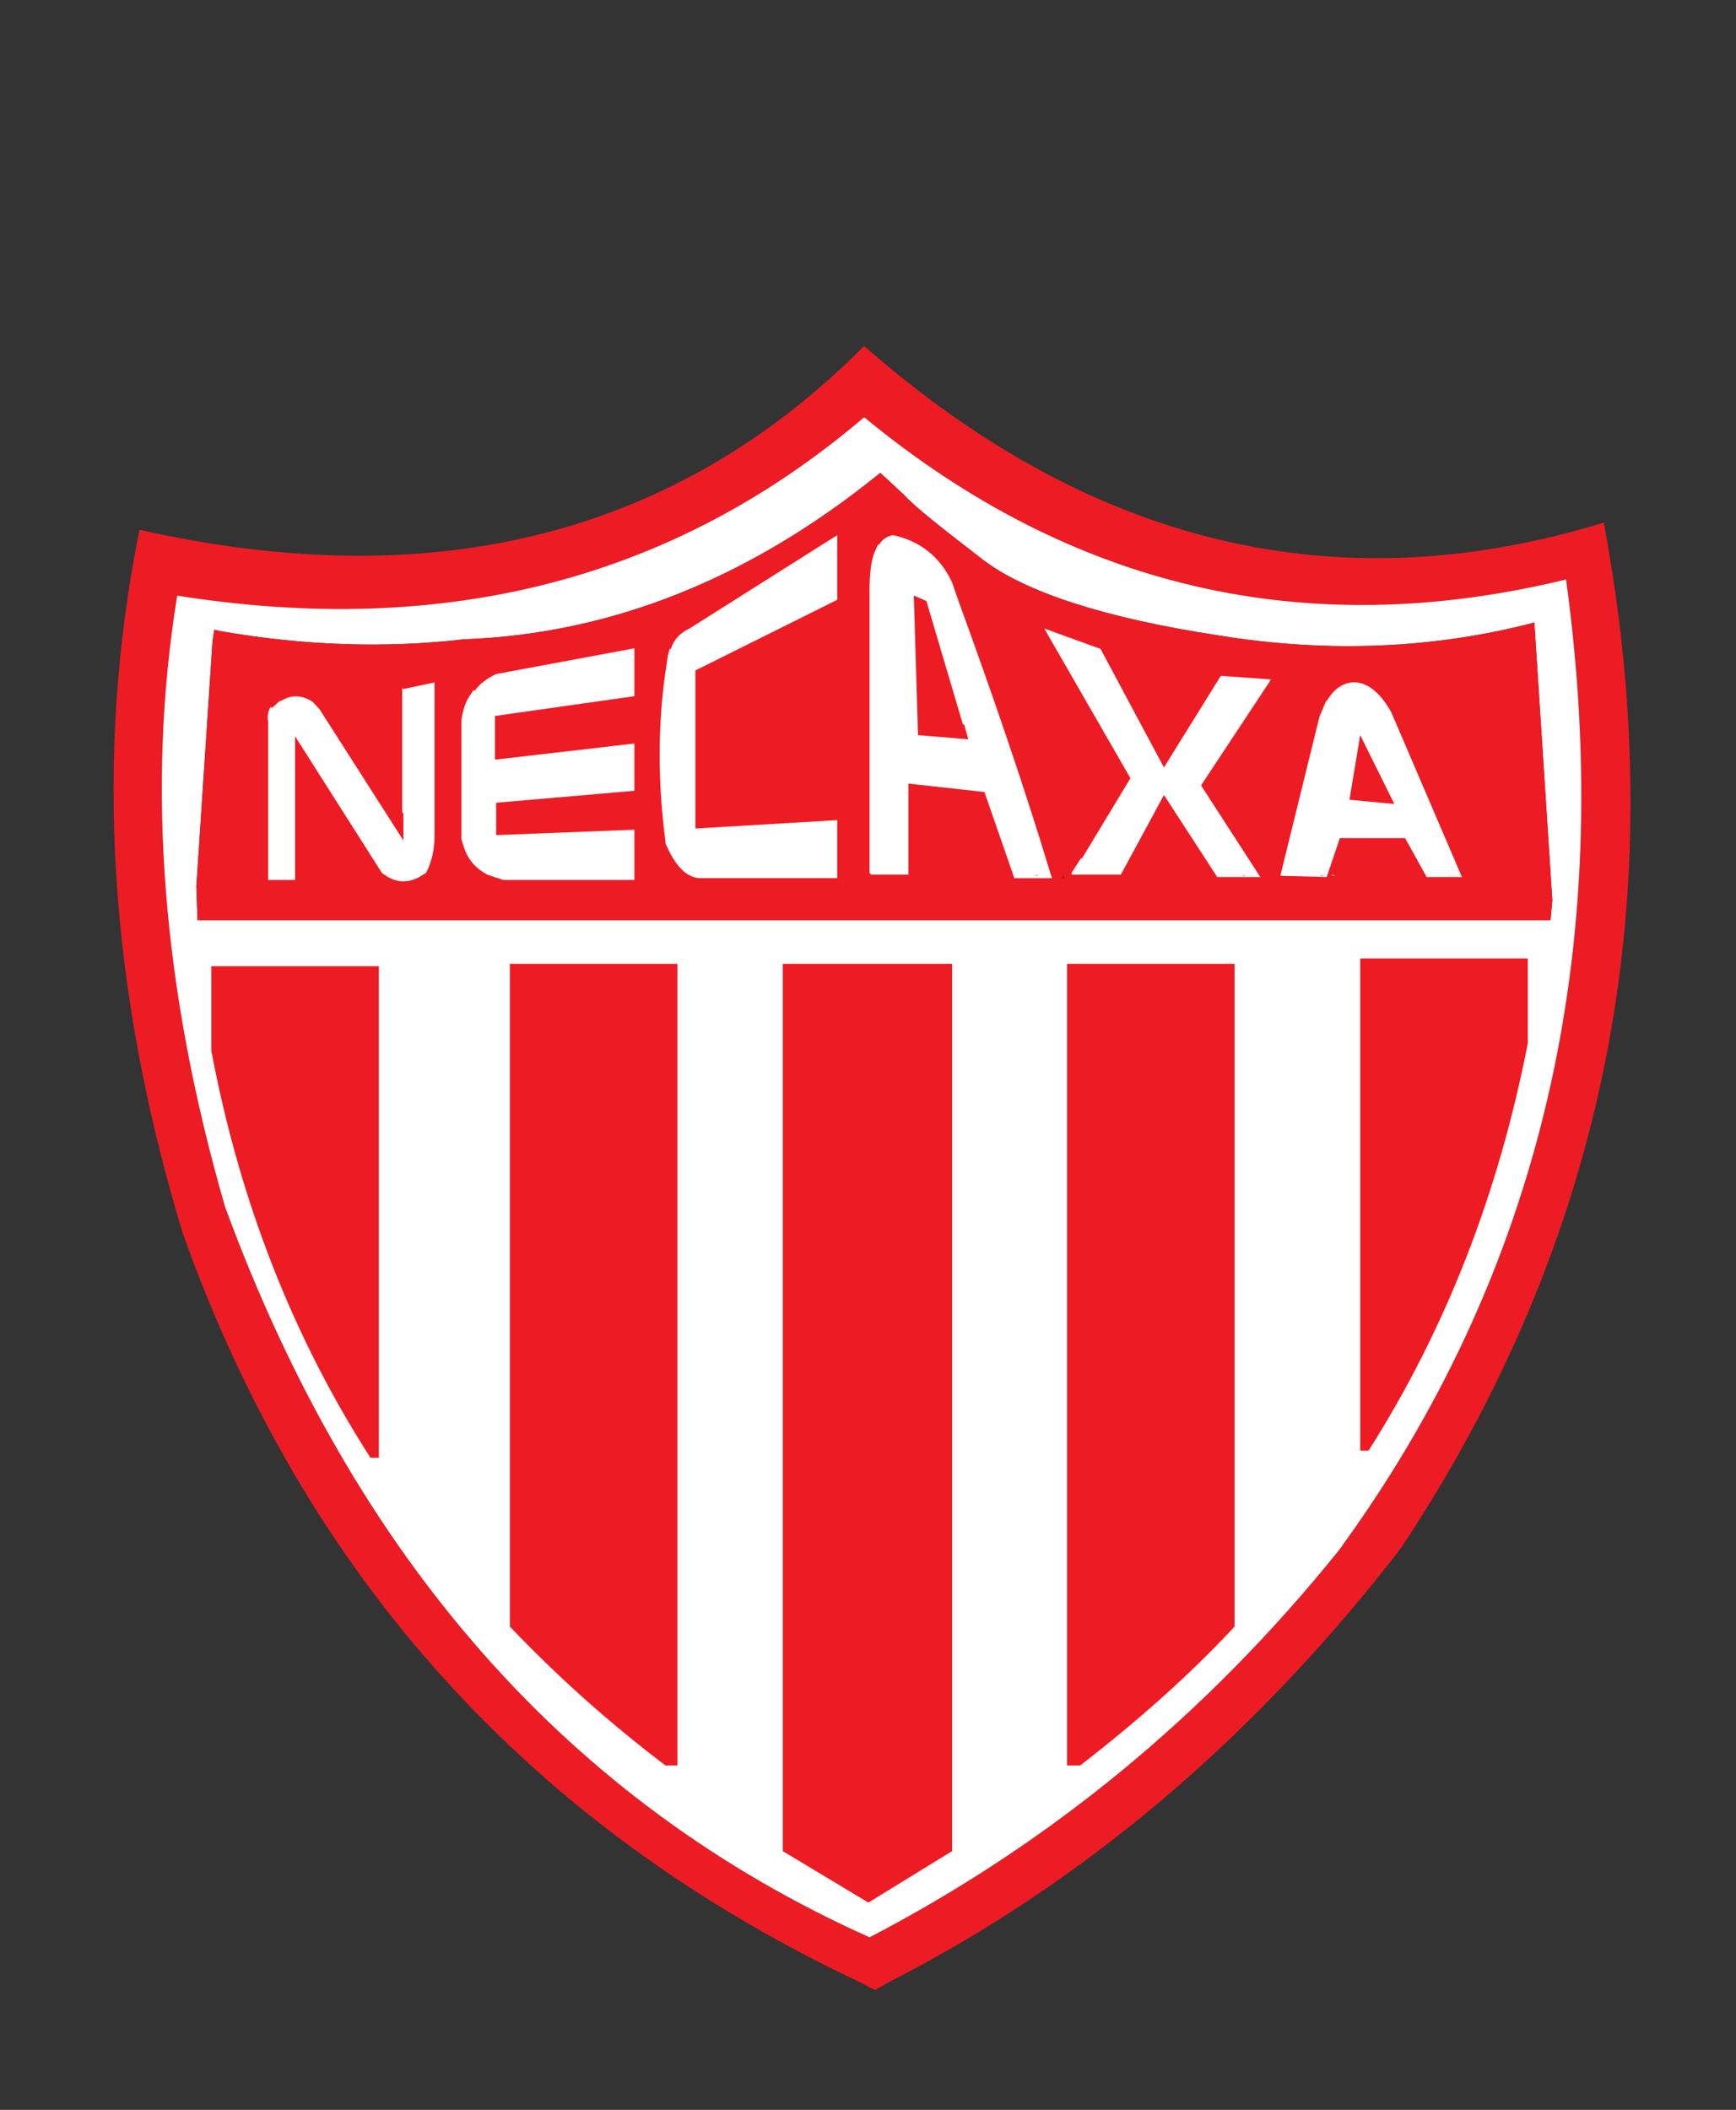 <svg xmlns="http://www.w3.org/2000/svg" width="163" height="198" viewBox="0 0 163 198">
	<rect x="0" y="0" width="163" height="198" fill="#333333" stroke="none"/>
	<g fill-rule="evenodd" clip-rule="evenodd">
		<path fill="#FFD804" d="M41.528 28.478l-2.922-6.462-2.809 6.349-7.304.899 5.338 4.72-1.293 6.854 6.068-3.202 6.237 3.315-1.405-6.967 5.338-4.832-7.248-.674zM41.528 28.478l-2.922-6.462-2.809 6.349-7.304.899 5.338 4.72-1.293 6.854 6.068-3.202 6.237 3.315-1.405-6.967 5.338-4.832-7.248-.674zM41.528 28.478l-2.922-6.462-2.809 6.349-7.304.899 5.338 4.72-1.293 6.854 6.068-3.202 6.237 3.315-1.405-6.967 5.338-4.832-7.248-.674zM41.528 28.478l-2.922-6.462-2.809 6.349-7.304.899 5.338 4.72-1.293 6.854 6.068-3.202 6.237 3.315-1.405-6.967 5.338-4.832-7.248-.674zM130.02 28.478l-2.921-6.462-2.922 6.349-7.136.899 5.338 4.72-1.405 6.854 6.012-3.202 6.349 3.315-1.405-6.967 5.282-4.832-7.192-.674zM130.02 28.478l-2.921-6.462-2.922 6.349-7.136.899 5.338 4.72-1.405 6.854 6.012-3.202 6.349 3.315-1.405-6.967 5.282-4.832-7.192-.674zM130.02 28.478l-2.921-6.462-2.922 6.349-7.136.899 5.338 4.72-1.405 6.854 6.012-3.202 6.349 3.315-1.405-6.967 5.282-4.832-7.192-.674zM130.02 28.478l-2.921-6.462-2.922 6.349-7.136.899 5.338 4.72-1.405 6.854 6.012-3.202 6.349 3.315-1.405-6.967 5.282-4.832-7.192-.674zM83.273 17.465l-2.921-6.461-2.866 6.461-7.247.899 5.337 4.776-1.404 6.742 6.067-3.258 6.35 3.371-1.405-6.968 5.337-4.775-7.248-.787zM83.273 17.465l-2.921-6.461-2.866 6.461-7.247.899 5.337 4.776-1.404 6.742 6.067-3.258 6.35 3.371-1.405-6.968 5.337-4.775-7.248-.787zM83.273 17.465l-2.921-6.461-2.866 6.461-7.247.899 5.337 4.776-1.404 6.742 6.067-3.258 6.35 3.371-1.405-6.968 5.337-4.775-7.248-.787zM83.273 17.465l-2.921-6.461-2.866 6.461-7.247.899 5.337 4.776-1.404 6.742 6.067-3.258 6.35 3.371-1.405-6.968 5.337-4.775-7.248-.787z"/>

		<path fill="#ED1C24" d="M81.139 32.467c-17.642 17.754-40.342 23.485-68.041 17.249-4.27 21.069-2.922 43.038 4.045 65.962 11.462 32.25 32.644 55.735 63.602 70.344l1.405.73 1.292-.73c18.372-9.383 34.385-22.979 48.095-40.734 19.271-29.048 25.62-61.074 19.047-96.246-24.891 7.641-48.095 2.19-69.445-16.575zm-64.501 23.429c25.171 3.989 46.634-1.517 64.501-16.743 19.44 16.013 41.408 21.182 65.905 15.226 4.775 34.779-2.416 65.231-21.351 91.133-12.585 15.619-27.306 27.587-44.049 36.296-28.205-12.642-48.375-35.509-60.511-68.546-5.9-20.396-7.417-39.443-4.495-57.366z"/>

		<path fill="#fff" d="M81.139 39.153c-17.867 15.226-39.33 20.732-64.501 16.743-2.922 17.923-1.404 36.97 4.495 57.366 12.136 33.037 32.306 55.904 60.511 68.546 16.744-8.709 31.464-20.677 44.049-36.296 18.935-25.901 26.126-56.354 21.351-91.133-24.497 5.955-46.465.787-65.905-15.226zm1.516 5.225l2.304 2.135c1.012 1.124 3.54 3.09 7.473 6.124 3.933 2.921 11.181 5.337 21.8 6.967 10.563 1.742 20.564 1.236 29.835-1.18l1.686 26.07-.169 1.854h.169-.169-127.036l-.112-3.146 1.517-22.98.168-1.124.45.112c8.035 1.405 15.732 1.629 22.979.787 13.878-.505 26.913-5.73 39.105-15.619z"/>

		<path fill="#ED1C24" d="M84.959 46.513l-2.304-2.135c-12.192 9.889-25.227 15.114-39.105 15.62-7.248.843-14.945.618-22.979-.787l-.45-.112-.168 1.124-1.517 22.98.112 3.146h127.035l.169-1.854-1.686-26.07c-9.271 2.416-19.271 2.922-29.835 1.18-10.619-1.629-17.867-4.045-21.8-6.967-3.932-3.034-6.46-5.001-7.472-6.125zm16.743 35.453h.112-.112zm-3.314.225v-.113l.169.113h-.169zm1.404-.113l.112.337h-.112v-.337zm2.022 0h-.112.112zm16.013.113v-.113l.226.113h-.226zm7.586 0h-.337v-.113l.337.113zm-98.943-15.844h.112v.112l-.112-.112zm12.417-1.798l.113.112h-.112v-.112h-.001zm6.686.224v.056-.056z"/>

		<path fill="#CBCCCE" d="M98.388 82.078v.113h.169l-.169-.113zM117.827 82.078v.113h.226l-.226-.113zM125.076 82.191h.337l-.337-.113v.113zM26.583 66.347h-.113l.113.112v-.112zM39 64.661l-.113-.112v.112h.113z"/>

		<path fill="#ED1C24" d="M35.572 90.675h-15.732v7.922c2.641 14.046 7.641 26.856 14.945 38.206h.787v-46.128zM63.608 90.45h-15.732v62.197c4.439 4.663 9.271 8.989 14.608 13.035h1.124v-75.232zM89.397 173.717v-83.267h-15.9v83.267l8.035 4.832 7.865-4.832zM115.917 90.45h-15.731v75.232h1.236c5.225-4.046 10.169-8.372 14.495-13.035v-62.197zM143.448 89.944h-15.732v46.185h.787c7.248-11.406 12.192-24.104 14.945-38.206v-7.979z"/>

		<path fill="#fff" d="M109.287 72.021l-5.955-11.125-5.281-1.91 8.09 14.046-4.551 7.529h-.112l-.898 1.405h.112l-.112.112h4.663l4.045-7.473 5.001 7.698h4.045l-5.562-8.596 6.573-9.945-4.72-.337-5.338 8.596zm7.642 10.17h-.225v-.113l.225.113z"/>

		<path fill="#CBCCCE" d="M116.704 82.191h.225l-.225-.113v.113z"/>

		<path fill="#fff" d="M82.431 51.12l-.393.899c-.281.843-.394 2.023-.394 3.484v26.463h.113v.112h3.539v-8.54l7.136.787 2.81 8.091h3.539l-.112-.337c-2.696-8.877-5.618-17.305-8.652-25.62l-.618-1.798c-1.18-2.528-3.146-3.933-5.562-4.439-.563.113-1.012.394-1.293.899h-.113v-.001zm3.371 4.776l1.18.505 3.428 11.575h.112l.394 1.404-4.72-.393-.394-13.091zm11.686 26.295h-.225v-.113l.225.113z"/>

		<path fill="#CBCCCE" d="M97.264 82.191h.224l-.224-.113v.113z"/>

		<path fill="#fff" d="M120.243 82.078v.113l4.327.112 1.235-3.652h6.124l2.023 3.652h3.314l-6.63-15.451c-1.124-2.022-2.416-2.921-3.708-2.809-1.012.112-1.742.73-2.359 1.742h-.057l-.618 1.461-3.651 14.832zm10.676-6.629l-4.214-.394 1.011-6.068 3.203 6.462zm-6.911 6.629l.281.113h-.281v-.113z"/>

		<path fill="#CBCCCE" d="M124.289 82.191l-.281-.113v.113h.281z"/>

		<path fill="#fff" d="M25.403 66.347c-.225.393-.337.843-.225 1.349v14.888h2.528v-13.484l8.147 12.811.225.168c1.18.843 2.416.843 3.652 0l.281-.168c.506-1.012.787-2.135.787-3.428v-14.44l-2.921.618h-.112v11.574l.112.113v2.528l-7.867-12.305-.674-.73c-.899-.562-1.854-.674-2.753-.168l-.393.168-.674.618-.113-.112z"/>

		<path fill="#CBCCCE" d="M25.403 66.347l.112.112v-.112h-.112zM37.876 64.661l-.112-.112v.112h.112z"/>

		<path fill="#fff" d="M62.71 61.515l-.225 1.517c-.73 5.057-.73 10.394 0 15.957v.168c.618 1.405 1.292 2.416 2.135 2.921.393.225.787.337 1.18.337h12.81v-5.45l-13.316.787v-14.833l13.316-6.63v-6.068l-13.878 8.765c-.843.394-1.461 1.011-1.742 1.91h-.113l-.167.619z"/>

		<path fill="#CBCCCE" d="M44.45 64.773l.112.057-.112-.057z"/>

		<path fill="#fff" d="M44.562 64.83l-.112-.056-.337.506c-.393.562-.674 1.404-.787 2.303v11.181l.225.73c.394 1.18 1.068 1.966 2.191 2.584l1.517.506h12.305v-4.719l-12.98.505v-3.034l12.979-1.124v-4.438l-13.091 1.517v-4.102l13.091-1.854v-4.495l-12.979 2.416c-.842.394-1.517.899-2.022 1.574z"/>
	</g>
</svg>